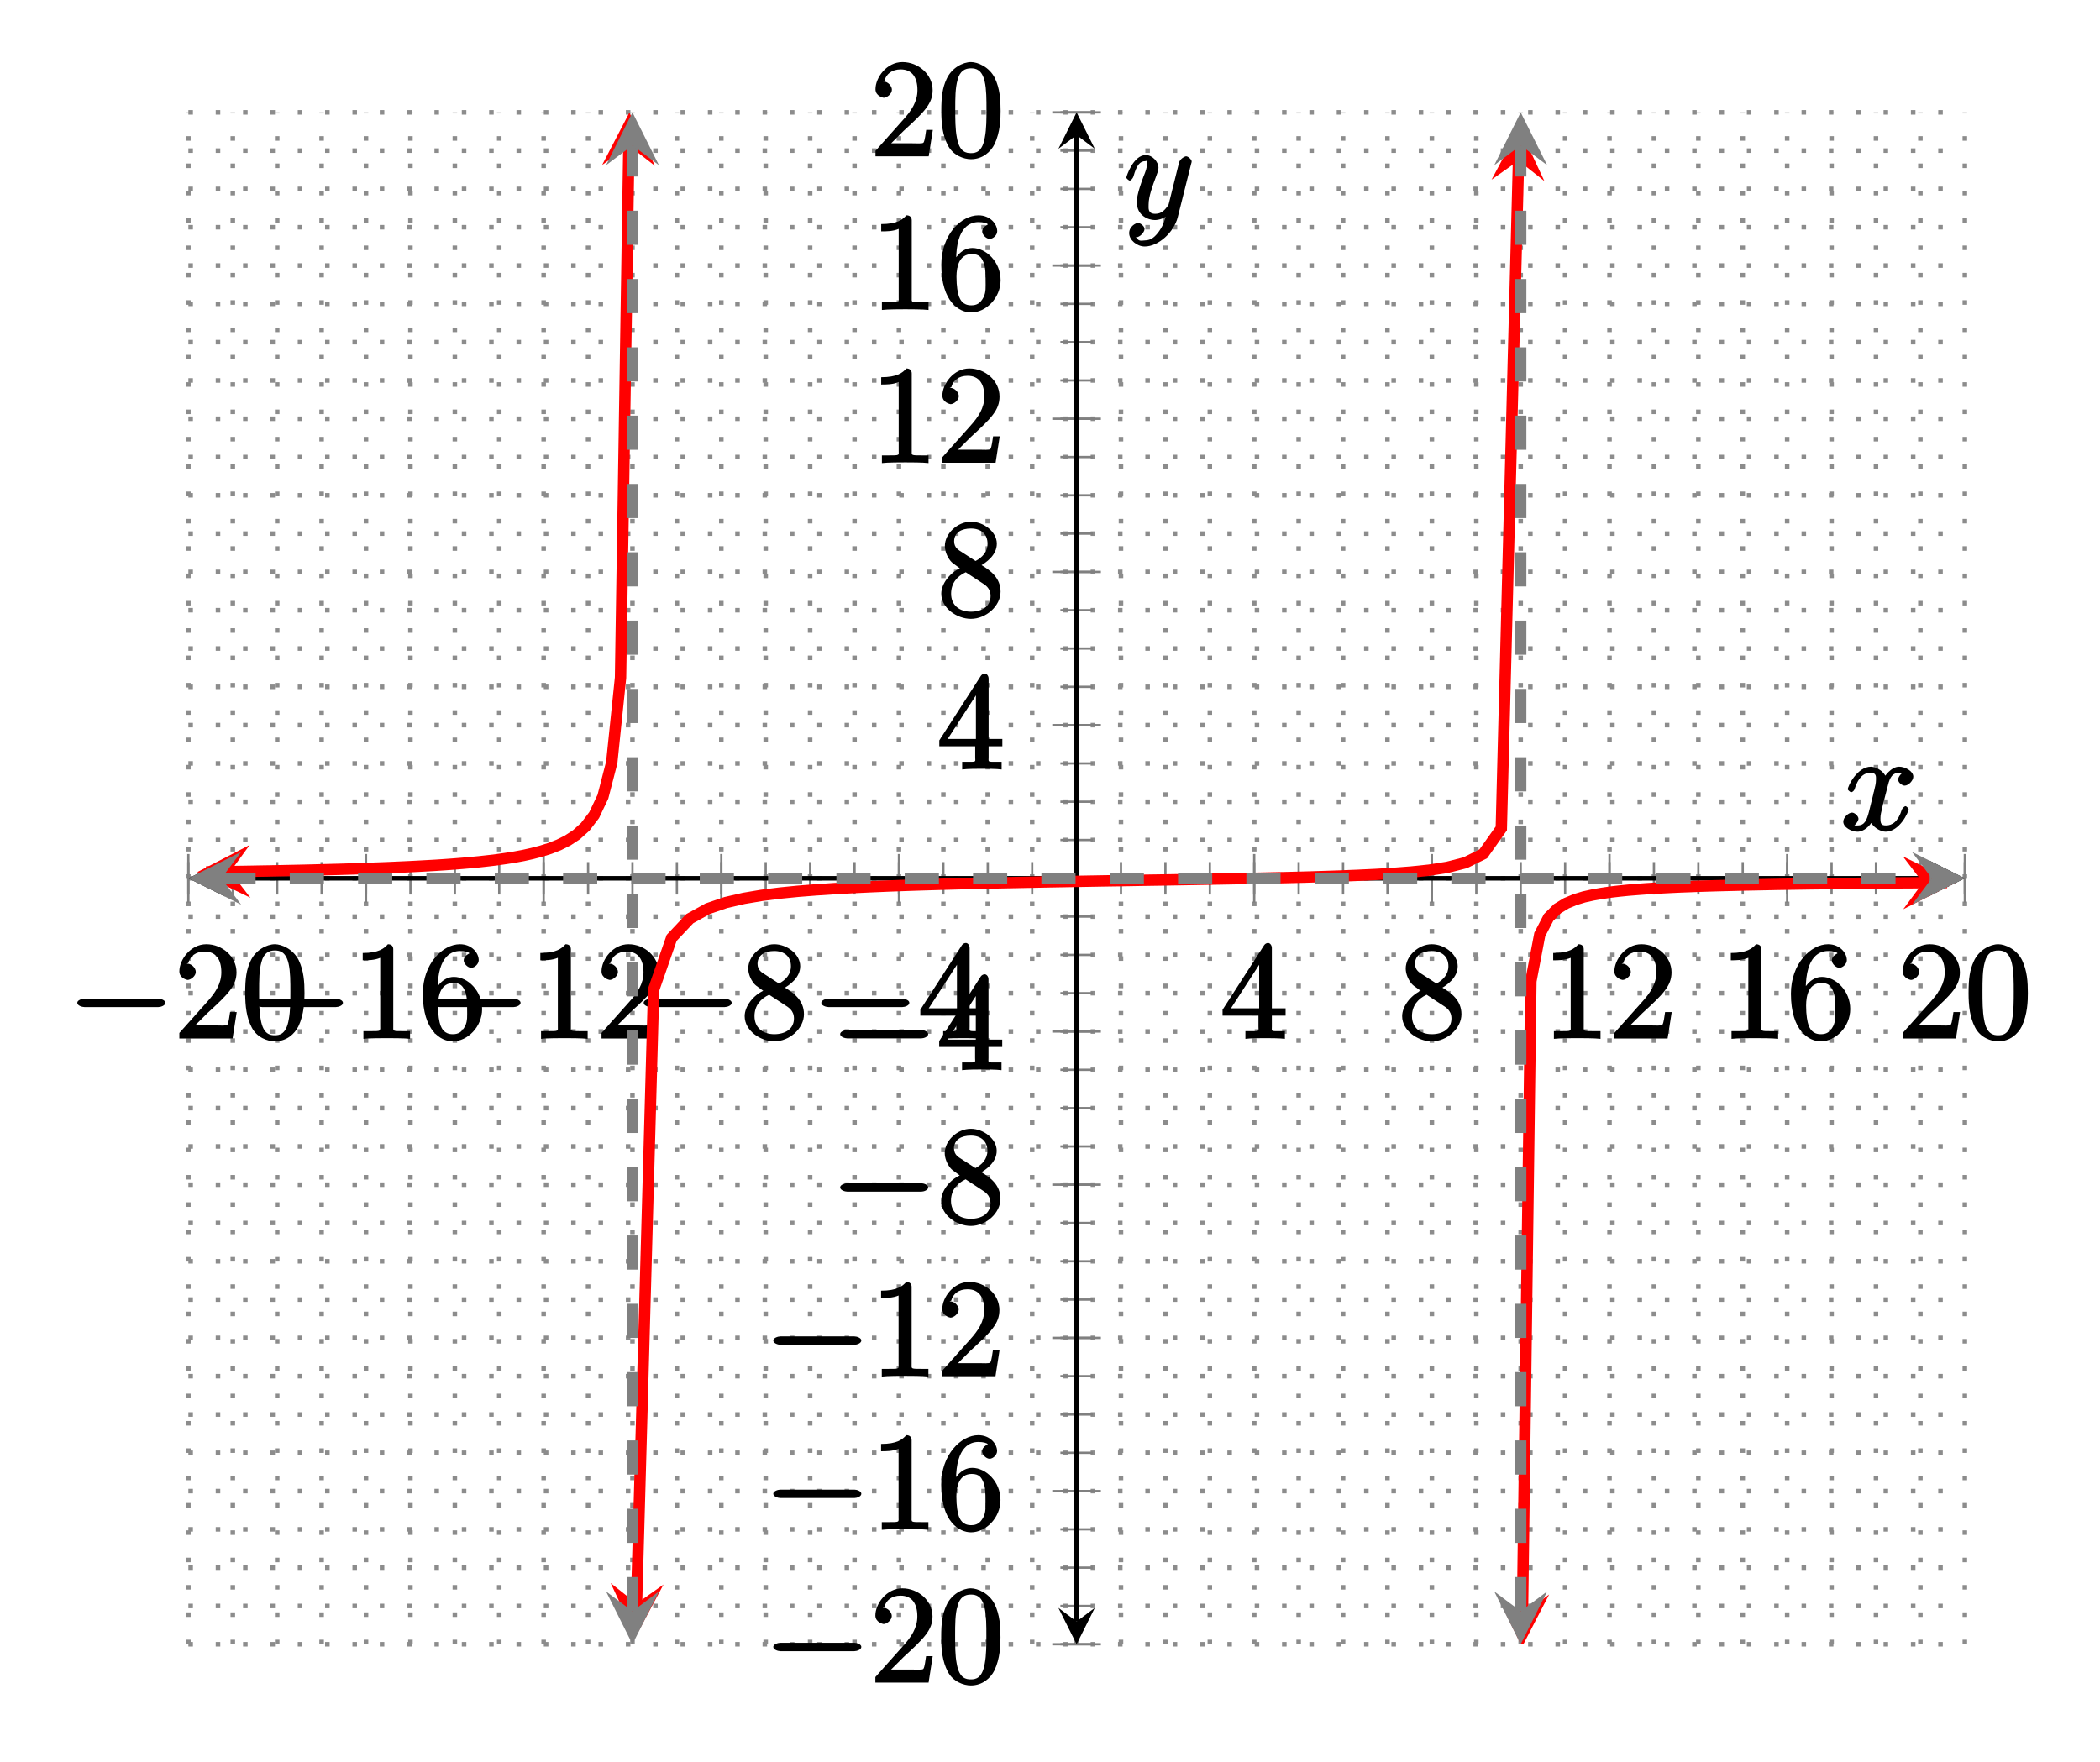 <?xml version="1.0" encoding="UTF-8"?>
<svg xmlns="http://www.w3.org/2000/svg" xmlns:xlink="http://www.w3.org/1999/xlink" width="183.72pt" height="154.2pt" viewBox="0 0 183.72 154.2" version="1.1">
<defs>
<g>
<symbol overflow="visible" id="glyph0-0">
<path style="stroke:none;" d=""/>
</symbol>
<symbol overflow="visible" id="glyph0-1">
<path style="stroke:none;" d="M 7.875 -2.75 C 8.078 -2.75 8.484 -2.875 8.484 -3.125 C 8.484 -3.359 8.078 -3.484 7.875 -3.484 L 1.406 -3.484 C 1.203 -3.484 0.781 -3.359 0.781 -3.125 C 0.781 -2.875 1.203 -2.75 1.406 -2.75 Z M 7.875 -2.75 "/>
</symbol>
<symbol overflow="visible" id="glyph1-0">
<path style="stroke:none;" d=""/>
</symbol>
<symbol overflow="visible" id="glyph1-1">
<path style="stroke:none;" d="M 5.266 -2.312 L 4.859 -2.312 C 4.797 -1.953 4.75 -1.406 4.625 -1.203 C 4.547 -1.094 3.984 -1.141 3.625 -1.141 L 1.406 -1.141 L 1.516 -0.891 C 1.844 -1.156 2.562 -1.922 2.875 -2.219 C 4.703 -3.891 5.422 -4.609 5.422 -5.797 C 5.422 -7.172 4.172 -8.25 2.781 -8.25 C 1.406 -8.25 0.422 -6.906 0.422 -5.875 C 0.422 -5.266 1.109 -5.125 1.141 -5.125 C 1.406 -5.125 1.859 -5.453 1.859 -5.828 C 1.859 -6.172 1.484 -6.547 1.141 -6.547 C 1.047 -6.547 1.016 -6.547 1.203 -6.609 C 1.359 -7.203 1.859 -7.609 2.625 -7.609 C 3.641 -7.609 4.094 -6.891 4.094 -5.797 C 4.094 -4.781 3.562 -4 2.875 -3.234 L 0.422 -0.484 L 0.422 0 L 5.078 0 L 5.438 -2.312 Z M 5.266 -2.312 "/>
</symbol>
<symbol overflow="visible" id="glyph1-2">
<path style="stroke:none;" d="M 5.516 -3.969 C 5.516 -4.953 5.453 -5.922 5.016 -6.844 C 4.531 -7.828 3.516 -8.25 2.922 -8.25 C 2.234 -8.25 1.219 -7.75 0.781 -6.75 C 0.438 -6 0.328 -5.266 0.328 -3.969 C 0.328 -2.812 0.453 -1.828 0.891 -0.984 C 1.344 -0.078 2.297 0.25 2.922 0.25 C 3.953 0.25 4.656 -0.406 4.984 -1.062 C 5.484 -2.109 5.516 -3.281 5.516 -3.969 Z M 2.922 -0.281 C 2.531 -0.281 1.906 -0.344 1.688 -1.656 C 1.547 -2.359 1.547 -3.281 1.547 -4.109 C 1.547 -5.094 1.547 -5.969 1.75 -6.688 C 1.953 -7.484 2.406 -7.703 2.922 -7.703 C 3.375 -7.703 3.891 -7.578 4.125 -6.547 C 4.281 -5.875 4.281 -4.922 4.281 -4.109 C 4.281 -3.312 4.281 -2.406 4.141 -1.672 C 3.922 -0.359 3.328 -0.281 2.922 -0.281 Z M 2.922 -0.281 "/>
</symbol>
<symbol overflow="visible" id="glyph1-3">
<path style="stroke:none;" d="M 3.594 -7.812 C 3.594 -8.078 3.438 -8.25 3.125 -8.25 C 2.797 -7.875 2.312 -7.484 0.922 -7.484 L 0.922 -6.844 C 1.359 -6.844 1.953 -6.844 2.453 -7.062 L 2.453 -1.062 C 2.453 -0.641 2.578 -0.641 1.531 -0.641 L 0.984 -0.641 L 0.984 0.031 C 1.484 -0.031 2.641 -0.031 3.031 -0.031 C 3.438 -0.031 4.578 -0.031 5.062 0.031 L 5.062 -0.641 L 4.531 -0.641 C 3.484 -0.641 3.594 -0.641 3.594 -1.062 Z M 3.594 -7.812 "/>
</symbol>
<symbol overflow="visible" id="glyph1-4">
<path style="stroke:none;" d="M 1.625 -4.297 C 1.625 -7.328 2.938 -7.656 3.578 -7.656 C 4.016 -7.656 4.328 -7.562 4.391 -7.469 C 4.531 -7.469 3.906 -7.312 3.906 -6.828 C 3.906 -6.562 4.25 -6.188 4.562 -6.188 C 4.859 -6.188 5.219 -6.516 5.219 -6.859 C 5.219 -7.484 4.609 -8.25 3.578 -8.25 C 2.062 -8.25 0.328 -6.547 0.328 -3.922 C 0.328 -0.641 1.922 0.25 2.938 0.25 C 4.25 0.25 5.516 -1.031 5.516 -2.578 C 5.516 -4.172 4.25 -5.391 3.047 -5.391 C 1.984 -5.391 1.422 -4.312 1.297 -3.984 L 1.625 -3.984 Z M 2.938 -0.375 C 2.188 -0.375 1.984 -0.891 1.875 -1.141 C 1.766 -1.453 1.656 -2.031 1.656 -2.875 C 1.656 -3.812 1.922 -4.859 3 -4.859 C 3.656 -4.859 3.844 -4.547 4.016 -4.141 C 4.203 -3.703 4.203 -3.109 4.203 -2.594 C 4.203 -1.984 4.25 -1.547 4.031 -1.094 C 3.734 -0.531 3.422 -0.375 2.938 -0.375 Z M 2.938 -0.375 "/>
</symbol>
<symbol overflow="visible" id="glyph1-5">
<path style="stroke:none;" d="M 3.672 -4.344 C 4.266 -4.672 5.188 -5.328 5.188 -6.328 C 5.188 -7.375 4.031 -8.25 2.922 -8.25 C 1.75 -8.25 0.641 -7.219 0.641 -6.125 C 0.641 -5.719 0.812 -5.219 1.141 -4.812 C 1.281 -4.656 1.297 -4.641 1.953 -4.172 C 1.094 -3.781 0.328 -2.828 0.328 -1.953 C 0.328 -0.688 1.703 0.25 2.922 0.25 C 4.25 0.25 5.516 -0.875 5.516 -2.125 C 5.516 -3.344 4.609 -4 3.844 -4.453 Z M 2.047 -5.641 C 1.891 -5.75 1.453 -5.953 1.453 -6.531 C 1.453 -7.312 2.109 -7.656 2.922 -7.656 C 3.781 -7.656 4.375 -7.188 4.375 -6.328 C 4.375 -5.594 3.891 -5.109 3.328 -4.812 Z M 2.375 -3.891 L 3.828 -2.938 C 4.141 -2.734 4.641 -2.469 4.641 -1.75 C 4.641 -0.844 3.891 -0.375 2.922 -0.375 C 1.906 -0.375 1.188 -0.953 1.188 -1.953 C 1.188 -2.875 1.719 -3.484 2.469 -3.828 Z M 2.375 -3.891 "/>
</symbol>
<symbol overflow="visible" id="glyph1-6">
<path style="stroke:none;" d="M 4.469 -7.922 C 4.469 -8.156 4.312 -8.359 4.141 -8.359 C 4.047 -8.359 3.891 -8.312 3.797 -8.172 L 0.156 -2.516 L 0.156 -2 L 3.297 -2 L 3.297 -1.047 C 3.297 -0.609 3.438 -0.641 2.562 -0.641 L 2.156 -0.641 L 2.156 0.031 C 2.609 -0.031 3.547 -0.031 3.891 -0.031 C 4.219 -0.031 5.172 -0.031 5.609 0.031 L 5.609 -0.641 L 5.219 -0.641 C 4.344 -0.641 4.469 -0.609 4.469 -1.047 L 4.469 -2 L 5.672 -2 L 5.672 -2.641 L 4.469 -2.641 Z M 3.359 -7 L 3.359 -2.641 L 0.891 -2.641 L 3.641 -6.891 Z M 3.359 -7 "/>
</symbol>
<symbol overflow="visible" id="glyph2-0">
<path style="stroke:none;" d=""/>
</symbol>
<symbol overflow="visible" id="glyph2-1">
<path style="stroke:none;" d="M 5.672 -5.172 C 5.281 -5.109 4.969 -4.656 4.969 -4.438 C 4.969 -4.141 5.359 -3.906 5.531 -3.906 C 5.891 -3.906 6.297 -4.359 6.297 -4.688 C 6.297 -5.188 5.562 -5.562 5.062 -5.562 C 4.344 -5.562 3.766 -4.703 3.656 -4.469 L 3.984 -4.469 C 3.703 -5.359 2.812 -5.562 2.594 -5.562 C 1.375 -5.562 0.562 -3.844 0.562 -3.578 C 0.562 -3.531 0.781 -3.328 0.859 -3.328 C 0.953 -3.328 1.094 -3.438 1.156 -3.578 C 1.562 -4.922 2.219 -5.031 2.562 -5.031 C 3.094 -5.031 3.031 -4.672 3.031 -4.391 C 3.031 -4.125 2.969 -3.844 2.828 -3.281 L 2.422 -1.641 C 2.234 -0.922 2.062 -0.422 1.422 -0.422 C 1.359 -0.422 1.172 -0.375 0.922 -0.531 L 0.812 -0.281 C 1.25 -0.359 1.5 -0.859 1.5 -1 C 1.5 -1.25 1.156 -1.547 0.938 -1.547 C 0.641 -1.547 0.172 -1.141 0.172 -0.75 C 0.172 -0.25 0.891 0.125 1.406 0.125 C 1.984 0.125 2.5 -0.375 2.75 -0.859 L 2.469 -0.969 C 2.672 -0.266 3.438 0.125 3.875 0.125 C 5.094 0.125 5.891 -1.594 5.891 -1.859 C 5.891 -1.906 5.688 -2.109 5.625 -2.109 C 5.516 -2.109 5.328 -1.906 5.297 -1.812 C 4.969 -0.75 4.453 -0.422 3.906 -0.422 C 3.484 -0.422 3.422 -0.578 3.422 -1.062 C 3.422 -1.328 3.469 -1.516 3.656 -2.312 L 4.078 -3.938 C 4.25 -4.656 4.5 -5.031 5.062 -5.031 C 5.078 -5.031 5.297 -5.062 5.547 -4.906 Z M 5.672 -5.172 "/>
</symbol>
<symbol overflow="visible" id="glyph2-2">
<path style="stroke:none;" d="M 3.031 1.094 C 2.703 1.547 2.359 1.906 1.766 1.906 C 1.625 1.906 1.203 2.031 1.109 1.703 C 0.906 1.641 0.969 1.641 0.984 1.641 C 1.344 1.641 1.75 1.188 1.75 0.906 C 1.75 0.641 1.359 0.375 1.188 0.375 C 0.984 0.375 0.406 0.688 0.406 1.266 C 0.406 1.875 1.094 2.438 1.766 2.438 C 2.969 2.438 4.328 1.188 4.656 -0.125 L 5.828 -4.797 C 5.844 -4.859 5.875 -4.922 5.875 -5 C 5.875 -5.172 5.562 -5.453 5.391 -5.453 C 5.281 -5.453 4.859 -5.25 4.766 -4.891 L 3.891 -1.375 C 3.828 -1.156 3.875 -1.25 3.781 -1.109 C 3.531 -0.781 3.266 -0.422 2.688 -0.422 C 2.016 -0.422 2.109 -0.922 2.109 -1.25 C 2.109 -1.922 2.438 -2.844 2.766 -3.703 C 2.891 -4.047 2.969 -4.219 2.969 -4.453 C 2.969 -4.953 2.453 -5.562 1.859 -5.562 C 0.766 -5.562 0.156 -3.688 0.156 -3.578 C 0.156 -3.531 0.375 -3.328 0.453 -3.328 C 0.562 -3.328 0.734 -3.531 0.781 -3.688 C 1.062 -4.703 1.359 -5.031 1.828 -5.031 C 1.938 -5.031 1.969 -5.172 1.969 -4.781 C 1.969 -4.469 1.844 -4.125 1.656 -3.672 C 1.078 -2.109 1.078 -1.703 1.078 -1.422 C 1.078 -0.281 2.062 0.125 2.656 0.125 C 3 0.125 3.531 -0.031 3.844 -0.344 L 3.688 -0.516 C 3.516 0.141 3.438 0.5 3.031 1.094 Z M 3.031 1.094 "/>
</symbol>
</g>
<clipPath id="clip1">
  <path d="M 16.48 9.832 L 70 9.832 L 70 91 L 16.48 91 Z M 16.48 9.832 "/>
</clipPath>
<clipPath id="clip2">
  <path d="M 52 9.832 L 58 9.832 L 58 15 L 52 15 Z M 52 9.832 "/>
</clipPath>
<clipPath id="clip3">
  <path d="M 41 9.832 L 147 9.832 L 147 143.875 L 41 143.875 Z M 41 9.832 "/>
</clipPath>
<clipPath id="clip4">
  <path d="M 53 138 L 59 138 L 59 143.875 L 53 143.875 Z M 53 138 "/>
</clipPath>
<clipPath id="clip5">
  <path d="M 119 63 L 171.895 63 L 171.895 143.875 L 119 143.875 Z M 119 63 "/>
</clipPath>
<clipPath id="clip6">
  <path d="M 130 139 L 136 139 L 136 143.875 L 130 143.875 Z M 130 139 "/>
</clipPath>
<clipPath id="clip7">
  <path d="M 166 74 L 171.895 74 L 171.895 80 L 166 80 Z M 166 74 "/>
</clipPath>
<clipPath id="clip8">
  <path d="M 16.48 74 L 22 74 L 22 80 L 16.48 80 Z M 16.48 74 "/>
</clipPath>
<clipPath id="clip9">
  <path d="M 167 74 L 171.895 74 L 171.895 80 L 167 80 Z M 167 74 "/>
</clipPath>
<clipPath id="clip10">
  <path d="M 53 139 L 58 139 L 58 143.875 L 53 143.875 Z M 53 139 "/>
</clipPath>
<clipPath id="clip11">
  <path d="M 53 9.832 L 58 9.832 L 58 15 L 53 15 Z M 53 9.832 "/>
</clipPath>
<clipPath id="clip12">
  <path d="M 130 139 L 136 139 L 136 143.875 L 130 143.875 Z M 130 139 "/>
</clipPath>
<clipPath id="clip13">
  <path d="M 130 9.832 L 136 9.832 L 136 15 L 130 15 Z M 130 9.832 "/>
</clipPath>
</defs>
<g id="surface1">
<path style="fill:none;stroke-width:0.399;stroke-linecap:butt;stroke-linejoin:miter;stroke:rgb(54.999%,54.999%,54.999%);stroke-opacity:1;stroke-dasharray:0.399,1.993;stroke-miterlimit:10;" d="M 0 0.235 L 0 134.278 M 3.887 0.235 L 3.887 134.278 M 7.77 0.235 L 7.77 134.278 M 11.657 0.235 L 11.657 134.278 M 15.54 0.235 L 15.54 134.278 M 19.426 0.235 L 19.426 134.278 M 23.313 0.235 L 23.313 134.278 M 27.196 0.235 L 27.196 134.278 M 31.082 0.235 L 31.082 134.278 M 34.969 0.235 L 34.969 134.278 M 38.852 0.235 L 38.852 134.278 M 42.739 0.235 L 42.739 134.278 M 46.625 0.235 L 46.625 134.278 M 50.508 0.235 L 50.508 134.278 M 54.395 0.235 L 54.395 134.278 M 58.282 0.235 L 58.282 134.278 M 62.165 0.235 L 62.165 134.278 M 66.051 0.235 L 66.051 134.278 M 69.934 0.235 L 69.934 134.278 M 73.821 0.235 L 73.821 134.278 M 77.707 0.235 L 77.707 134.278 M 81.59 0.235 L 81.59 134.278 M 85.477 0.235 L 85.477 134.278 M 89.364 0.235 L 89.364 134.278 M 93.247 0.235 L 93.247 134.278 M 97.133 0.235 L 97.133 134.278 M 101.02 0.235 L 101.02 134.278 M 104.903 0.235 L 104.903 134.278 M 108.79 0.235 L 108.79 134.278 M 112.676 0.235 L 112.676 134.278 M 116.559 0.235 L 116.559 134.278 M 120.446 0.235 L 120.446 134.278 M 124.329 0.235 L 124.329 134.278 M 128.215 0.235 L 128.215 134.278 M 132.102 0.235 L 132.102 134.278 M 135.985 0.235 L 135.985 134.278 M 139.872 0.235 L 139.872 134.278 M 143.758 0.235 L 143.758 134.278 M 147.641 0.235 L 147.641 134.278 M 151.528 0.235 L 151.528 134.278 M 155.415 0.235 L 155.415 134.278 " transform="matrix(1,0,0,-1,16.48,144.11)"/>
<path style="fill:none;stroke-width:0.399;stroke-linecap:butt;stroke-linejoin:miter;stroke:rgb(54.999%,54.999%,54.999%);stroke-opacity:1;stroke-dasharray:0.399,1.993;stroke-miterlimit:10;" d="M 0 0.235 L 155.415 0.235 M 0 3.587 L 155.415 3.587 M 0 6.938 L 155.415 6.938 M 0 10.29 L 155.415 10.29 M 0 13.637 L 155.415 13.637 M 0 16.989 L 155.415 16.989 M 0 20.34 L 155.415 20.34 M 0 23.692 L 155.415 23.692 M 0 27.044 L 155.415 27.044 M 0 30.395 L 155.415 30.395 M 0 33.747 L 155.415 33.747 M 0 37.098 L 155.415 37.098 M 0 40.45 L 155.415 40.45 M 0 43.797 L 155.415 43.797 M 0 47.149 L 155.415 47.149 M 0 50.501 L 155.415 50.501 M 0 53.852 L 155.415 53.852 M 0 57.204 L 155.415 57.204 M 0 60.555 L 155.415 60.555 M 0 63.907 L 155.415 63.907 M 0 67.258 L 155.415 67.258 M 0 70.61 L 155.415 70.61 M 0 73.958 L 155.415 73.958 M 0 77.309 L 155.415 77.309 M 0 80.661 L 155.415 80.661 M 0 84.012 L 155.415 84.012 M 0 87.364 L 155.415 87.364 M 0 90.715 L 155.415 90.715 M 0 94.067 L 155.415 94.067 M 0 97.419 L 155.415 97.419 M 0 100.77 L 155.415 100.77 M 0 104.118 L 155.415 104.118 M 0 107.469 L 155.415 107.469 M 0 110.821 L 155.415 110.821 M 0 114.172 L 155.415 114.172 M 0 117.524 L 155.415 117.524 M 0 120.876 L 155.415 120.876 M 0 124.227 L 155.415 124.227 M 0 127.579 L 155.415 127.579 M 0 130.93 L 155.415 130.93 M 0 134.278 L 155.415 134.278 " transform="matrix(1,0,0,-1,16.48,144.11)"/>
<path style="fill:none;stroke-width:0.199;stroke-linecap:butt;stroke-linejoin:miter;stroke:rgb(50%,50%,50%);stroke-opacity:1;stroke-miterlimit:10;" d="M 0 65.84 L 0 68.676 M 3.887 65.84 L 3.887 68.676 M 7.77 65.84 L 7.77 68.676 M 11.657 65.84 L 11.657 68.676 M 15.54 65.84 L 15.54 68.676 M 19.426 65.84 L 19.426 68.676 M 23.313 65.84 L 23.313 68.676 M 27.196 65.84 L 27.196 68.676 M 31.082 65.84 L 31.082 68.676 M 34.969 65.84 L 34.969 68.676 M 38.852 65.84 L 38.852 68.676 M 42.739 65.84 L 42.739 68.676 M 46.625 65.84 L 46.625 68.676 M 50.508 65.84 L 50.508 68.676 M 54.395 65.84 L 54.395 68.676 M 58.282 65.84 L 58.282 68.676 M 62.165 65.84 L 62.165 68.676 M 66.051 65.84 L 66.051 68.676 M 69.934 65.84 L 69.934 68.676 M 73.821 65.84 L 73.821 68.676 M 77.707 65.84 L 77.707 68.676 M 81.59 65.84 L 81.59 68.676 M 85.477 65.84 L 85.477 68.676 M 89.364 65.84 L 89.364 68.676 M 93.247 65.84 L 93.247 68.676 M 97.133 65.84 L 97.133 68.676 M 101.02 65.84 L 101.02 68.676 M 104.903 65.84 L 104.903 68.676 M 108.79 65.84 L 108.79 68.676 M 112.676 65.84 L 112.676 68.676 M 116.559 65.84 L 116.559 68.676 M 120.446 65.84 L 120.446 68.676 M 124.329 65.84 L 124.329 68.676 M 128.215 65.84 L 128.215 68.676 M 132.102 65.84 L 132.102 68.676 M 135.985 65.84 L 135.985 68.676 M 139.872 65.84 L 139.872 68.676 M 143.758 65.84 L 143.758 68.676 M 147.641 65.84 L 147.641 68.676 M 151.528 65.84 L 151.528 68.676 M 155.415 65.84 L 155.415 68.676 " transform="matrix(1,0,0,-1,16.48,144.11)"/>
<path style="fill:none;stroke-width:0.199;stroke-linecap:butt;stroke-linejoin:miter;stroke:rgb(50%,50%,50%);stroke-opacity:1;stroke-miterlimit:10;" d="M 0 65.13 L 0 69.383 M 15.54 65.13 L 15.54 69.383 M 31.082 65.13 L 31.082 69.383 M 46.625 65.13 L 46.625 69.383 M 62.165 65.13 L 62.165 69.383 M 93.247 65.13 L 93.247 69.383 M 108.79 65.13 L 108.79 69.383 M 124.329 65.13 L 124.329 69.383 M 139.872 65.13 L 139.872 69.383 M 155.415 65.13 L 155.415 69.383 " transform="matrix(1,0,0,-1,16.48,144.11)"/>
<path style="fill:none;stroke-width:0.199;stroke-linecap:butt;stroke-linejoin:miter;stroke:rgb(50%,50%,50%);stroke-opacity:1;stroke-miterlimit:10;" d="M 76.29 0.235 L 79.125 0.235 M 76.29 3.587 L 79.125 3.587 M 76.29 6.938 L 79.125 6.938 M 76.29 10.29 L 79.125 10.29 M 76.29 13.637 L 79.125 13.637 M 76.29 16.989 L 79.125 16.989 M 76.29 20.34 L 79.125 20.34 M 76.29 23.692 L 79.125 23.692 M 76.29 27.044 L 79.125 27.044 M 76.29 30.395 L 79.125 30.395 M 76.29 33.747 L 79.125 33.747 M 76.29 37.098 L 79.125 37.098 M 76.29 40.45 L 79.125 40.45 M 76.29 43.797 L 79.125 43.797 M 76.29 47.149 L 79.125 47.149 M 76.29 50.501 L 79.125 50.501 M 76.29 53.852 L 79.125 53.852 M 76.29 57.204 L 79.125 57.204 M 76.29 60.555 L 79.125 60.555 M 76.29 63.907 L 79.125 63.907 M 76.29 67.258 L 79.125 67.258 M 76.29 70.61 L 79.125 70.61 M 76.29 73.958 L 79.125 73.958 M 76.29 77.309 L 79.125 77.309 M 76.29 80.661 L 79.125 80.661 M 76.29 84.012 L 79.125 84.012 M 76.29 87.364 L 79.125 87.364 M 76.29 90.715 L 79.125 90.715 M 76.29 94.067 L 79.125 94.067 M 76.29 97.419 L 79.125 97.419 M 76.29 100.77 L 79.125 100.77 M 76.29 104.118 L 79.125 104.118 M 76.29 107.469 L 79.125 107.469 M 76.29 110.821 L 79.125 110.821 M 76.29 114.172 L 79.125 114.172 M 76.29 117.524 L 79.125 117.524 M 76.29 120.876 L 79.125 120.876 M 76.29 124.227 L 79.125 124.227 M 76.29 127.579 L 79.125 127.579 M 76.29 130.93 L 79.125 130.93 M 76.29 134.278 L 79.125 134.278 " transform="matrix(1,0,0,-1,16.48,144.11)"/>
<path style="fill:none;stroke-width:0.199;stroke-linecap:butt;stroke-linejoin:miter;stroke:rgb(50%,50%,50%);stroke-opacity:1;stroke-miterlimit:10;" d="M 75.579 0.235 L 79.832 0.235 M 75.579 13.637 L 79.832 13.637 M 75.579 27.044 L 79.832 27.044 M 75.579 40.45 L 79.832 40.45 M 75.579 53.852 L 79.832 53.852 M 75.579 80.661 L 79.832 80.661 M 75.579 94.067 L 79.832 94.067 M 75.579 107.469 L 79.832 107.469 M 75.579 120.876 L 79.832 120.876 M 75.579 134.278 L 79.832 134.278 " transform="matrix(1,0,0,-1,16.48,144.11)"/>
<path style="fill:none;stroke-width:0.399;stroke-linecap:butt;stroke-linejoin:miter;stroke:rgb(0%,0%,0%);stroke-opacity:1;stroke-miterlimit:10;" d="M 1.993 67.258 L 153.418 67.258 " transform="matrix(1,0,0,-1,16.48,144.11)"/>
<path style=" stroke:none;fill-rule:nonzero;fill:rgb(0%,0%,0%);fill-opacity:1;" d="M 16.48 76.852 L 19.668 78.445 L 18.473 76.852 L 19.668 75.258 "/>
<path style=" stroke:none;fill-rule:nonzero;fill:rgb(0%,0%,0%);fill-opacity:1;" d="M 171.895 76.852 L 168.703 75.258 L 169.898 76.852 L 168.703 78.445 "/>
<path style="fill:none;stroke-width:0.399;stroke-linecap:butt;stroke-linejoin:miter;stroke:rgb(0%,0%,0%);stroke-opacity:1;stroke-miterlimit:10;" d="M 77.707 2.227 L 77.707 132.286 " transform="matrix(1,0,0,-1,16.48,144.11)"/>
<path style=" stroke:none;fill-rule:nonzero;fill:rgb(0%,0%,0%);fill-opacity:1;" d="M 94.188 143.875 L 95.781 140.688 L 94.188 141.883 L 92.594 140.688 "/>
<path style=" stroke:none;fill-rule:nonzero;fill:rgb(0%,0%,0%);fill-opacity:1;" d="M 94.188 9.832 L 92.594 13.02 L 94.188 11.824 L 95.781 13.02 "/>
<g style="fill:rgb(0%,0%,0%);fill-opacity:1;">
  <use xlink:href="#glyph0-1" x="5.98" y="90.87"/>
</g>
<g style="fill:rgb(0%,0%,0%);fill-opacity:1;">
  <use xlink:href="#glyph1-1" x="15.27" y="90.87"/>
  <use xlink:href="#glyph1-2" x="21.123" y="90.87"/>
</g>
<g style="fill:rgb(0%,0%,0%);fill-opacity:1;">
  <use xlink:href="#glyph0-1" x="21.52" y="90.87"/>
</g>
<g style="fill:rgb(0%,0%,0%);fill-opacity:1;">
  <use xlink:href="#glyph1-3" x="30.81" y="90.87"/>
  <use xlink:href="#glyph1-4" x="36.663" y="90.87"/>
</g>
<g style="fill:rgb(0%,0%,0%);fill-opacity:1;">
  <use xlink:href="#glyph0-1" x="37.06" y="90.87"/>
</g>
<g style="fill:rgb(0%,0%,0%);fill-opacity:1;">
  <use xlink:href="#glyph1-3" x="46.35" y="90.87"/>
  <use xlink:href="#glyph1-1" x="52.203" y="90.87"/>
</g>
<g style="fill:rgb(0%,0%,0%);fill-opacity:1;">
  <use xlink:href="#glyph0-1" x="55.53" y="90.87"/>
</g>
<g style="fill:rgb(0%,0%,0%);fill-opacity:1;">
  <use xlink:href="#glyph1-5" x="64.82" y="90.87"/>
</g>
<g style="fill:rgb(0%,0%,0%);fill-opacity:1;">
  <use xlink:href="#glyph0-1" x="71.07" y="90.87"/>
</g>
<g style="fill:rgb(0%,0%,0%);fill-opacity:1;">
  <use xlink:href="#glyph1-6" x="80.36" y="90.87"/>
</g>
<g style="fill:rgb(0%,0%,0%);fill-opacity:1;">
  <use xlink:href="#glyph1-6" x="106.8" y="90.87"/>
</g>
<g style="fill:rgb(0%,0%,0%);fill-opacity:1;">
  <use xlink:href="#glyph1-5" x="122.34" y="90.87"/>
</g>
<g style="fill:rgb(0%,0%,0%);fill-opacity:1;">
  <use xlink:href="#glyph1-3" x="134.96" y="90.87"/>
  <use xlink:href="#glyph1-1" x="140.813" y="90.87"/>
</g>
<g style="fill:rgb(0%,0%,0%);fill-opacity:1;">
  <use xlink:href="#glyph1-3" x="150.5" y="90.87"/>
  <use xlink:href="#glyph1-4" x="156.353" y="90.87"/>
</g>
<g style="fill:rgb(0%,0%,0%);fill-opacity:1;">
  <use xlink:href="#glyph1-1" x="166.04" y="90.87"/>
  <use xlink:href="#glyph1-2" x="171.893" y="90.87"/>
</g>
<g style="fill:rgb(0%,0%,0%);fill-opacity:1;">
  <use xlink:href="#glyph0-1" x="66.87" y="147.23"/>
</g>
<g style="fill:rgb(0%,0%,0%);fill-opacity:1;">
  <use xlink:href="#glyph1-1" x="76.16" y="147.23"/>
  <use xlink:href="#glyph1-2" x="82.013" y="147.23"/>
</g>
<g style="fill:rgb(0%,0%,0%);fill-opacity:1;">
  <use xlink:href="#glyph0-1" x="66.87" y="133.83"/>
</g>
<g style="fill:rgb(0%,0%,0%);fill-opacity:1;">
  <use xlink:href="#glyph1-3" x="76.16" y="133.83"/>
  <use xlink:href="#glyph1-4" x="82.013" y="133.83"/>
</g>
<g style="fill:rgb(0%,0%,0%);fill-opacity:1;">
  <use xlink:href="#glyph0-1" x="66.87" y="120.42"/>
</g>
<g style="fill:rgb(0%,0%,0%);fill-opacity:1;">
  <use xlink:href="#glyph1-3" x="76.16" y="120.42"/>
  <use xlink:href="#glyph1-1" x="82.013" y="120.42"/>
</g>
<g style="fill:rgb(0%,0%,0%);fill-opacity:1;">
  <use xlink:href="#glyph0-1" x="72.72" y="107.02"/>
</g>
<g style="fill:rgb(0%,0%,0%);fill-opacity:1;">
  <use xlink:href="#glyph1-5" x="82.01" y="107.02"/>
</g>
<g style="fill:rgb(0%,0%,0%);fill-opacity:1;">
  <use xlink:href="#glyph0-1" x="72.72" y="93.61"/>
</g>
<g style="fill:rgb(0%,0%,0%);fill-opacity:1;">
  <use xlink:href="#glyph1-6" x="82.01" y="93.61"/>
</g>
<g style="fill:rgb(0%,0%,0%);fill-opacity:1;">
  <use xlink:href="#glyph1-6" x="82.02" y="67.3"/>
</g>
<g style="fill:rgb(0%,0%,0%);fill-opacity:1;">
  <use xlink:href="#glyph1-5" x="82.02" y="53.9"/>
</g>
<g style="fill:rgb(0%,0%,0%);fill-opacity:1;">
  <use xlink:href="#glyph1-3" x="76.17" y="40.49"/>
  <use xlink:href="#glyph1-1" x="82.023" y="40.49"/>
</g>
<g style="fill:rgb(0%,0%,0%);fill-opacity:1;">
  <use xlink:href="#glyph1-3" x="76.17" y="27.09"/>
  <use xlink:href="#glyph1-4" x="82.023" y="27.09"/>
</g>
<g style="fill:rgb(0%,0%,0%);fill-opacity:1;">
  <use xlink:href="#glyph1-1" x="76.17" y="13.68"/>
  <use xlink:href="#glyph1-2" x="82.023" y="13.68"/>
</g>
<g clip-path="url(#clip1)" clip-rule="nonzero">
<path style="fill:none;stroke-width:0.996;stroke-linecap:butt;stroke-linejoin:miter;stroke:rgb(100%,0%,0%);stroke-opacity:1;stroke-miterlimit:10;" d="M 3.665 67.84 L 1.547 67.813 L 2.321 67.825 L 3.09 67.837 L 3.864 67.848 L 4.633 67.86 L 5.407 67.872 L 6.176 67.887 L 6.95 67.899 L 7.719 67.915 L 8.493 67.93 L 9.262 67.946 L 10.036 67.962 L 10.805 67.981 L 11.579 68.001 L 12.348 68.02 L 13.122 68.04 L 13.891 68.063 L 14.665 68.087 L 15.434 68.114 L 16.207 68.141 L 16.977 68.169 L 17.75 68.2 L 18.52 68.235 L 19.293 68.27 L 20.063 68.309 L 20.836 68.352 L 21.606 68.395 L 22.379 68.446 L 23.149 68.501 L 23.922 68.563 L 24.692 68.63 L 25.465 68.704 L 26.235 68.79 L 27.008 68.883 L 27.778 68.993 L 28.551 69.114 L 29.321 69.258 L 30.094 69.43 L 30.864 69.63 L 31.637 69.876 L 32.411 70.18 L 33.18 70.563 L 33.954 71.071 L 34.723 71.766 L 35.497 72.782 L 36.266 74.399 L 37.04 77.395 L 37.809 84.817 L 38.536 131.368 " transform="matrix(1,0,0,-1,16.48,144.11)"/>
</g>
<path style=" stroke:none;fill-rule:nonzero;fill:rgb(100%,0%,0%);fill-opacity:1;" d="M 17.258 76.309 L 21.91 78.555 L 20.145 76.27 L 21.848 73.934 "/>
<g clip-path="url(#clip2)" clip-rule="nonzero">
<path style=" stroke:none;fill-rule:nonzero;fill:rgb(100%,0%,0%);fill-opacity:1;" d="M 55.062 9.852 L 52.676 14.438 L 55.016 12.742 L 57.301 14.512 "/>
</g>
<g clip-path="url(#clip3)" clip-rule="nonzero">
<path style="fill:none;stroke-width:0.996;stroke-linecap:butt;stroke-linejoin:miter;stroke:rgb(100%,0%,0%);stroke-opacity:1;stroke-miterlimit:10;" d="M 39.208 3.794 L 40.704 57.516 L 42.282 62.047 L 43.86 63.723 L 45.438 64.598 L 47.016 65.137 L 48.594 65.501 L 50.172 65.766 L 51.75 65.965 L 53.329 66.122 L 54.907 66.247 L 56.485 66.352 L 58.063 66.442 L 59.641 66.516 L 61.215 66.583 L 62.793 66.641 L 64.372 66.692 L 65.95 66.739 L 67.528 66.782 L 69.106 66.821 L 70.684 66.856 L 75.418 66.95 L 80.153 67.032 L 81.727 67.055 L 83.305 67.083 L 84.883 67.106 L 91.196 67.215 L 92.774 67.247 L 95.93 67.317 L 97.508 67.356 L 99.086 67.403 L 100.665 67.454 L 102.239 67.516 L 103.817 67.59 L 105.395 67.684 L 106.973 67.805 L 108.551 67.969 L 110.129 68.215 L 111.707 68.618 L 113.286 69.399 L 114.864 71.622 L 116.368 130.059 " transform="matrix(1,0,0,-1,16.48,144.11)"/>
</g>
<g clip-path="url(#clip4)" clip-rule="nonzero">
<path style=" stroke:none;fill-rule:nonzero;fill:rgb(100%,0%,0%);fill-opacity:1;" d="M 55.609 143.207 L 58.047 138.648 L 55.688 140.316 L 53.426 138.52 "/>
</g>
<path style=" stroke:none;fill-rule:nonzero;fill:rgb(100%,0%,0%);fill-opacity:1;" d="M 132.922 11.16 L 130.492 15.723 L 132.848 14.051 L 135.113 15.844 "/>
<g clip-path="url(#clip5)" clip-rule="nonzero">
<path style="fill:none;stroke-width:0.996;stroke-linecap:butt;stroke-linejoin:miter;stroke:rgb(100%,0%,0%);stroke-opacity:1;stroke-miterlimit:10;" d="M 116.715 2.887 L 117.45 58.258 L 118.227 62.337 L 119 63.829 L 119.774 64.602 L 120.551 65.075 L 121.325 65.395 L 122.098 65.63 L 122.875 65.801 L 123.649 65.938 L 124.422 66.051 L 125.196 66.141 L 125.973 66.219 L 126.747 66.282 L 127.52 66.34 L 128.297 66.387 L 129.071 66.43 L 129.844 66.469 L 130.622 66.505 L 131.395 66.532 L 132.168 66.563 L 132.946 66.587 L 133.719 66.61 L 134.493 66.63 L 135.27 66.649 L 136.043 66.669 L 136.817 66.684 L 137.594 66.7 L 139.141 66.731 L 139.918 66.743 L 142.239 66.778 L 143.016 66.786 L 143.79 66.797 L 144.563 66.805 L 145.34 66.813 L 146.114 66.821 L 146.887 66.833 L 147.665 66.837 L 149.211 66.852 L 149.989 66.86 L 150.762 66.864 L 151.536 66.872 L 152.313 66.88 L 153.86 66.887 L 151.747 66.876 " transform="matrix(1,0,0,-1,16.48,144.11)"/>
</g>
<g clip-path="url(#clip6)" clip-rule="nonzero">
<path style=" stroke:none;fill-rule:nonzero;fill:rgb(100%,0%,0%);fill-opacity:1;" d="M 133.156 144.109 L 135.527 139.52 L 133.195 141.223 L 130.906 139.457 "/>
</g>
<g clip-path="url(#clip7)" clip-rule="nonzero">
<path style=" stroke:none;fill-rule:nonzero;fill:rgb(100%,0%,0%);fill-opacity:1;" d="M 171.117 77.215 L 166.477 74.938 L 168.227 77.234 L 166.508 79.559 "/>
</g>
<path style="fill:none;stroke-width:0.996;stroke-linecap:butt;stroke-linejoin:miter;stroke:rgb(50%,50%,50%);stroke-opacity:1;stroke-dasharray:2.989,2.989;stroke-miterlimit:10;" d="M 2.891 67.258 L 152.524 67.258 " transform="matrix(1,0,0,-1,16.48,144.11)"/>
<g clip-path="url(#clip8)" clip-rule="nonzero">
<path style=" stroke:none;fill-rule:nonzero;fill:rgb(50%,50%,50%);fill-opacity:1;" d="M 16.48 76.852 L 21.102 79.164 L 19.371 76.852 L 21.102 74.543 "/>
</g>
<g clip-path="url(#clip9)" clip-rule="nonzero">
<path style=" stroke:none;fill-rule:nonzero;fill:rgb(50%,50%,50%);fill-opacity:1;" d="M 171.895 76.852 L 167.27 74.543 L 169.004 76.852 L 167.27 79.164 "/>
</g>
<path style="fill:none;stroke-width:0.996;stroke-linecap:butt;stroke-linejoin:miter;stroke:rgb(50%,50%,50%);stroke-opacity:1;stroke-dasharray:2.989,2.989;stroke-miterlimit:10;" d="M 38.852 3.126 L 38.852 131.391 " transform="matrix(1,0,0,-1,16.48,144.11)"/>
<g clip-path="url(#clip10)" clip-rule="nonzero">
<path style=" stroke:none;fill-rule:nonzero;fill:rgb(50%,50%,50%);fill-opacity:1;" d="M 55.332 143.875 L 57.645 139.254 L 55.332 140.984 L 53.023 139.254 "/>
</g>
<g clip-path="url(#clip11)" clip-rule="nonzero">
<path style=" stroke:none;fill-rule:nonzero;fill:rgb(50%,50%,50%);fill-opacity:1;" d="M 55.332 9.832 L 53.023 14.453 L 55.332 12.719 L 57.645 14.453 "/>
</g>
<path style="fill:none;stroke-width:0.996;stroke-linecap:butt;stroke-linejoin:miter;stroke:rgb(50%,50%,50%);stroke-opacity:1;stroke-dasharray:2.989,2.989;stroke-miterlimit:10;" d="M 116.559 3.126 L 116.559 131.391 " transform="matrix(1,0,0,-1,16.48,144.11)"/>
<g clip-path="url(#clip12)" clip-rule="nonzero">
<path style=" stroke:none;fill-rule:nonzero;fill:rgb(50%,50%,50%);fill-opacity:1;" d="M 133.039 143.875 L 135.352 139.254 L 133.039 140.984 L 130.727 139.254 "/>
</g>
<g clip-path="url(#clip13)" clip-rule="nonzero">
<path style=" stroke:none;fill-rule:nonzero;fill:rgb(50%,50%,50%);fill-opacity:1;" d="M 133.039 9.832 L 130.727 14.453 L 133.039 12.719 L 135.352 14.453 "/>
</g>
<g style="fill:rgb(0%,0%,0%);fill-opacity:1;">
  <use xlink:href="#glyph2-1" x="161.09" y="72.65"/>
</g>
<g style="fill:rgb(0%,0%,0%);fill-opacity:1;">
  <use xlink:href="#glyph2-2" x="98.38" y="19.13"/>
</g>
</g>
</svg>
